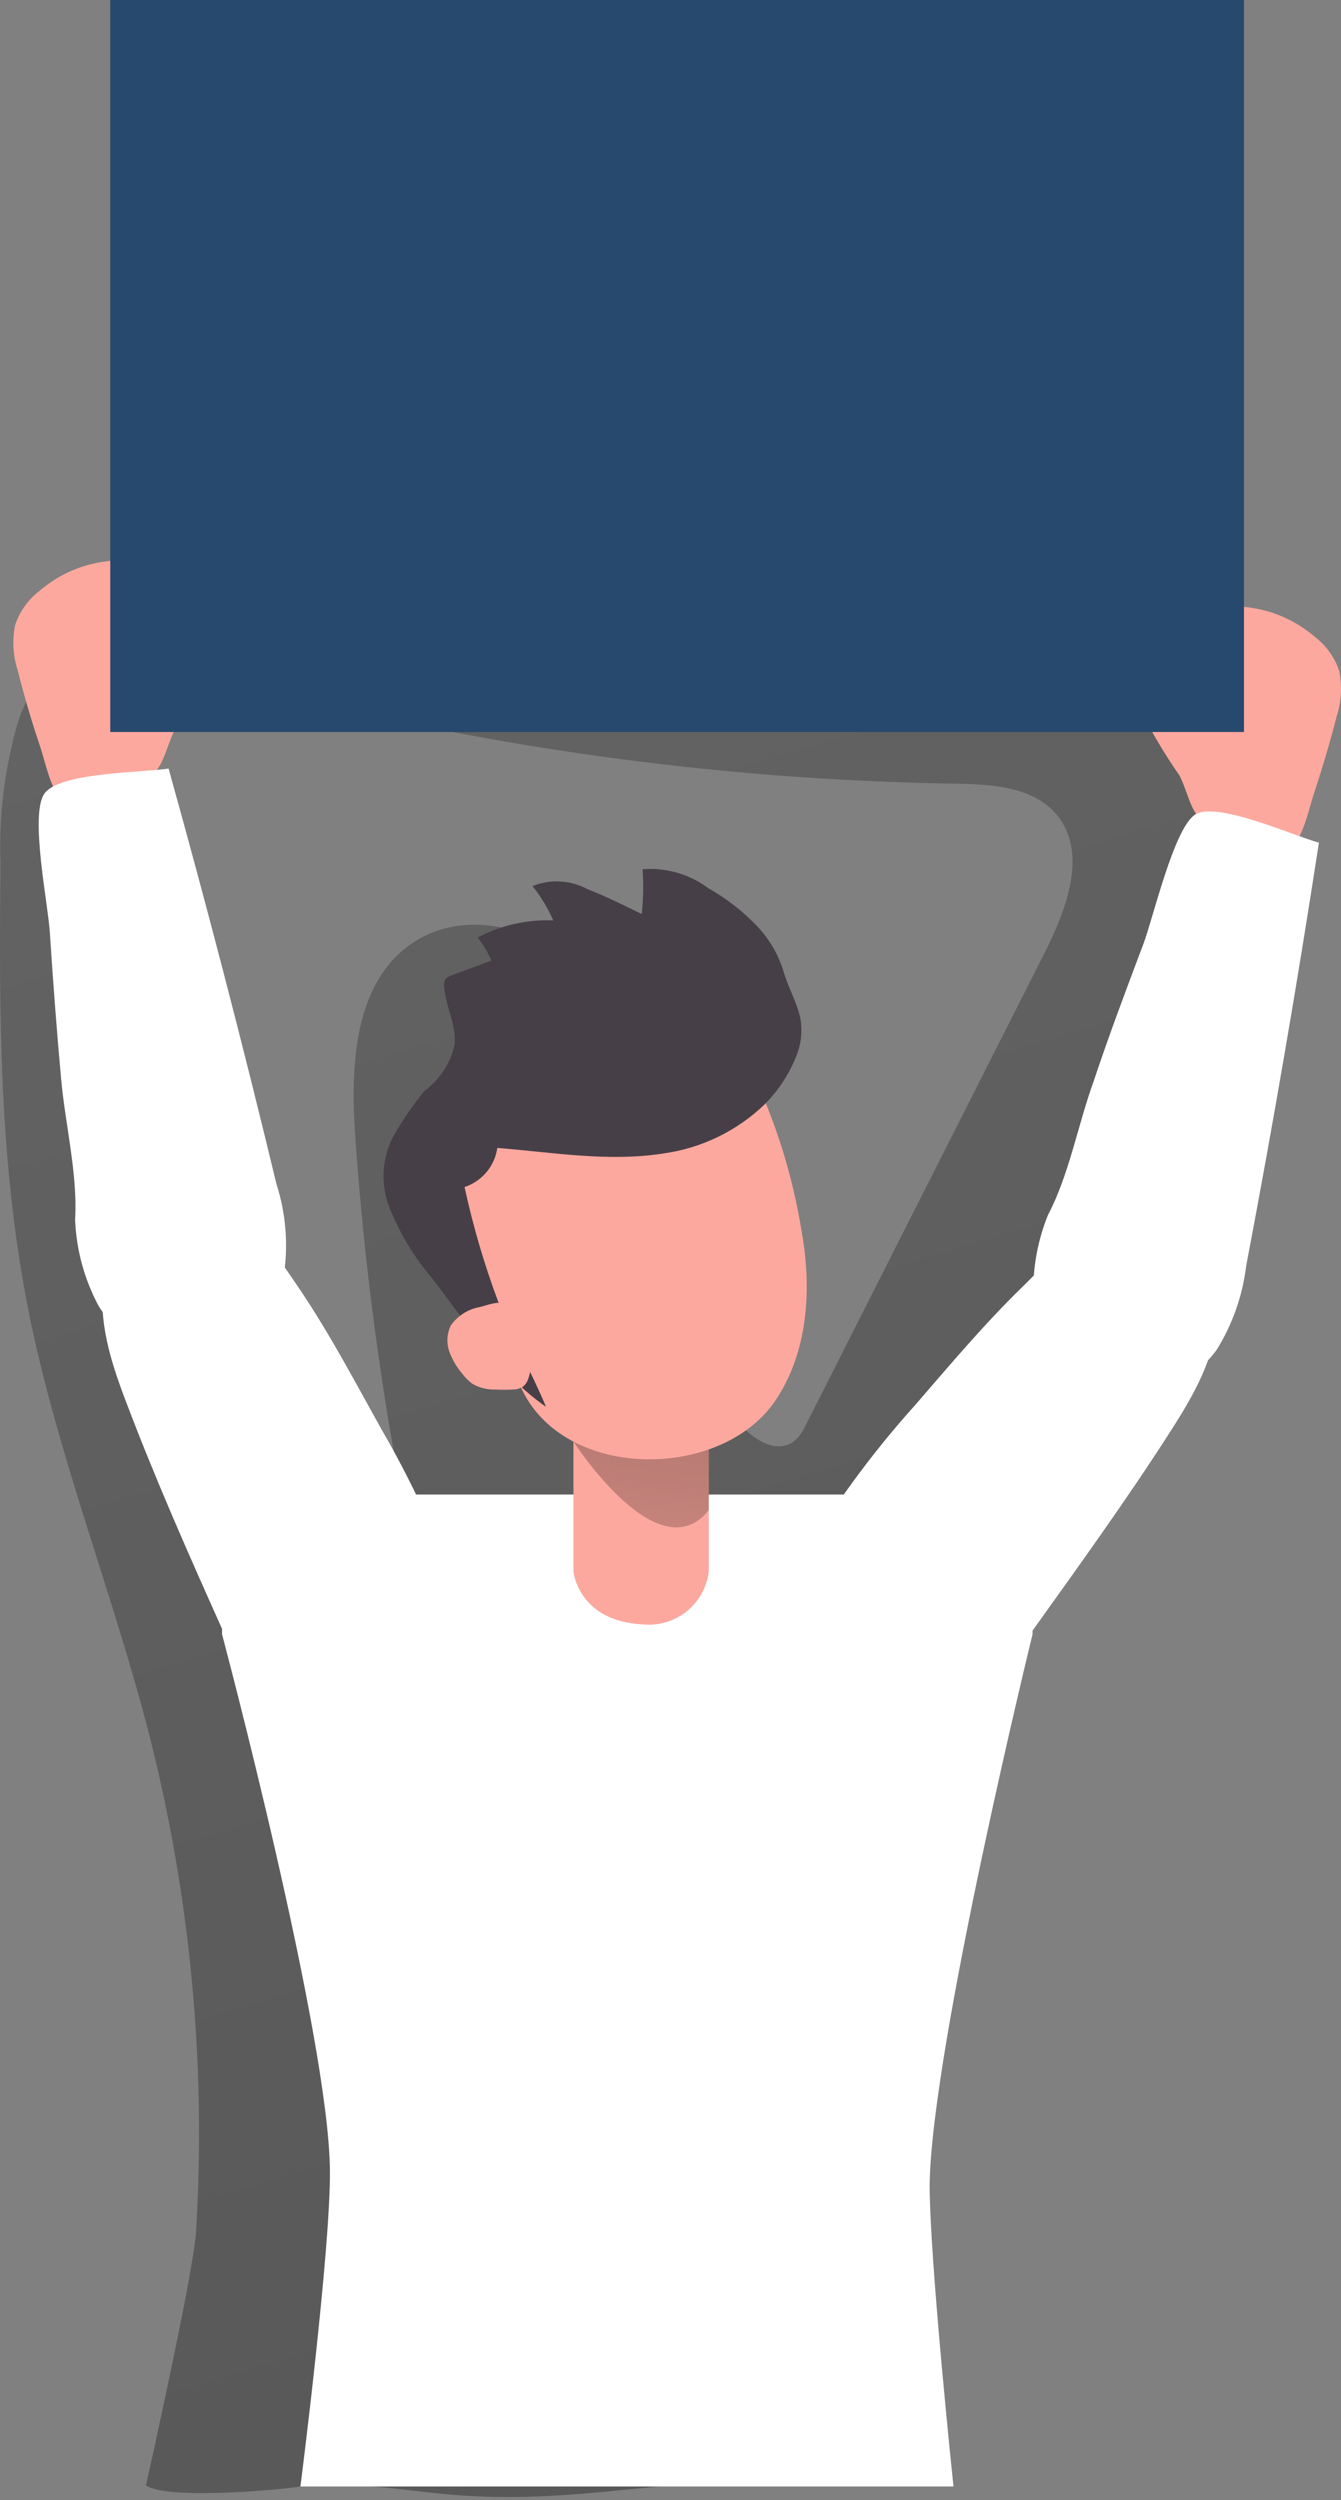 <svg width="300" height="559" viewBox="0 0 300 559" fill="none" xmlns="http://www.w3.org/2000/svg">
<rect x="0" y="0" width="300" height="559" fill="#808080" stroke="none"/>
<path d="M33.644 388.86C25.434 356.557 12.774 325.367 6.29 292.642C-0.193 259.918 -0.231 226.464 0.114 193.164C-0.305 182.272 1.069 171.385 4.18 160.938C7.825 150.695 15.69 141.258 26.125 138.495L41.279 237.667C44.233 257.117 47.263 276.798 54.553 295.213C61.842 313.628 73.735 330.585 90.999 340.214C85.362 311.865 81.518 283.188 79.489 254.355C78.338 238.587 79.106 219.827 92.111 210.965C103.62 202.947 120.616 207.129 130.475 217.219C140.335 227.308 144.862 241.35 147.739 255.122C151.882 274.957 153.609 295.712 162.509 313.896C165.54 320.15 173.52 326.633 178.392 321.569C179.154 320.678 179.787 319.683 180.272 318.615L233.79 212.845C238.7 203.101 243.381 190.555 236.399 182.154C231.104 175.824 221.705 175.325 213.38 175.21C160.254 174.355 107.432 167.011 56.087 153.342C91.958 135.733 132.815 132.395 172.906 131.091C205.861 130.017 240.389 130.477 269.545 145.938C271.109 146.633 272.499 147.669 273.612 148.969C274.807 150.8 275.484 152.922 275.568 155.107C280.552 195.31 273.615 236.092 255.619 272.386C243.726 296.249 227.268 317.617 214.646 341.135C179.888 405.74 175.975 482.775 183.955 555.705C151.307 552.176 130.245 561 97.405 557.432C89.004 556.511 75.538 554.631 67.174 555.936C62.225 556.741 37.519 558.966 32.647 555.705C32.647 555.705 43.274 508.441 43.849 499.08C46.128 462.034 42.686 424.858 33.644 388.86V388.86Z" fill="url(#paint0_linear_18_164)"/>
<path d="M174.364 366.222C171.333 366.222 180.694 346.465 181.231 345.582C188.124 334.378 196.021 323.822 204.825 314.047C212.498 305.185 220.171 296.054 228.572 287.883C236.245 280.21 246.105 270.12 258.189 272.537C267.282 274.455 272.729 284.622 272.346 293.944C271.962 303.267 267.167 311.707 262.141 319.571C252.051 335.339 241.232 350.263 230.26 365.608L174.364 366.222Z" fill="white"/>
<path d="M104.426 376.851C107.342 377.503 102.239 356.173 101.932 355.214C97.48 342.845 91.92 330.904 85.32 319.535C79.566 309.215 74.08 298.78 67.443 288.844C61.343 279.867 53.9 267.859 41.585 267.82C32.301 267.82 24.859 276.644 23.324 285.813C21.79 294.982 24.744 304.305 28.043 313.013C34.68 330.546 42.199 347.541 49.834 364.536L104.426 376.851Z" fill="white"/>
<path d="M81.177 334.151H199.492C203.523 334.044 207.535 334.732 211.3 336.177C215.065 337.621 218.508 339.793 221.433 342.568C224.358 345.343 226.708 348.668 228.347 352.352C229.987 356.036 230.885 360.006 230.989 364.037V365.418C230.989 365.418 208.431 457.492 207.971 488.414C207.971 505.332 213.303 555.935 213.303 555.935H67.213C67.213 555.935 73.965 503.069 73.811 485.345C73.581 455.152 49.68 365.418 49.68 365.418C49.604 361.388 50.323 357.381 51.795 353.629C53.267 349.876 55.464 346.45 58.261 343.546C61.058 340.643 64.399 338.318 68.094 336.707C71.789 335.095 75.766 334.226 79.796 334.151H81.177Z" fill="white"/>
<path d="M299.009 160.248C300.073 156.966 300.284 153.468 299.623 150.082C298.622 147.034 296.723 144.359 294.175 142.409C291.045 139.714 287.36 137.74 283.383 136.626C279.405 135.513 275.232 135.286 271.157 135.964C269.458 136.235 267.844 136.891 266.438 137.882C265.165 138.969 264.088 140.267 263.254 141.718C259.11 148.202 254.852 156.028 257.538 163.24C259.457 166.711 261.558 170.079 263.829 173.33C265.057 175.67 265.671 178.279 266.822 180.658C269.776 186.643 281.131 194.661 288.075 190.21C291.528 188.024 292.833 180.581 294.099 176.975C295.863 171.604 297.551 165.964 299.009 160.248Z" fill="#FCA89E"/>
<path d="M3.989 149.963C2.905 146.685 2.693 143.181 3.375 139.796C4.376 136.748 6.275 134.074 8.823 132.124C11.953 129.429 15.638 127.455 19.615 126.341C23.593 125.227 27.767 125.001 31.841 125.678C33.54 125.95 35.154 126.606 36.56 127.597C37.833 128.684 38.91 129.982 39.744 131.433C43.849 137.917 48.146 145.705 45.46 152.955C43.541 156.426 41.441 159.794 39.169 163.045C37.941 165.385 37.327 167.994 36.176 170.373C33.222 176.357 21.866 184.376 14.884 179.925C11.47 177.739 10.165 170.296 8.899 166.69C7.096 161.319 5.408 155.679 3.989 149.963Z" fill="#FCA89E"/>
<path d="M158.558 351.414C158.124 354.904 156.347 358.087 153.603 360.287C150.859 362.486 147.365 363.529 143.864 363.192C129.363 362.502 128.289 351.414 128.289 351.414V293.868H158.558V351.414Z" fill="#FCA89E"/>
<path d="M128.289 322.296C128.289 322.296 147.24 351.836 158.558 337.642V314.623L128.289 322.296Z" fill="url(#paint1_linear_18_164)"/>
<path d="M115.551 307.643C123.224 331.122 160.821 331.813 173.443 313.168C180.771 302.349 181.653 288.269 179.351 275.417C177.323 262.733 173.446 250.415 167.842 238.856C164.005 231.567 160.169 225.084 151.23 224.048C141.183 223.391 131.157 225.628 122.342 230.493C113.988 234.997 107.449 242.252 103.834 251.028C100.219 259.803 99.751 269.558 102.508 278.64C104.007 283.192 105.921 287.596 108.224 291.799C111.106 296.866 113.557 302.166 115.551 307.643Z" fill="#FCA89E"/>
<path d="M177.97 236.554C176.356 240.459 173.982 244.006 170.988 246.989C164.82 252.885 156.956 256.696 148.507 257.884C136.192 259.841 123.685 257.654 111.255 256.656C110.97 258.652 110.133 260.529 108.838 262.074C107.543 263.62 105.842 264.773 103.927 265.403C105.806 274.076 108.306 282.602 111.408 290.916C114.478 299.049 118.851 306.606 122.15 314.548C111.907 307.489 104.042 295.366 96.561 285.66C92.602 281.014 89.427 275.753 87.162 270.084C86.029 267.244 85.591 264.175 85.885 261.132C86.178 258.089 87.195 255.16 88.85 252.59C90.681 249.562 92.719 246.665 94.95 243.919C98.369 241.403 100.766 237.74 101.702 233.6C102.163 229.264 99.707 225.083 99.362 220.709C99.25 220.091 99.359 219.453 99.669 218.906C100.054 218.497 100.546 218.205 101.088 218.062L109.951 214.763C109.147 212.919 108.102 211.19 106.843 209.622C112.045 206.873 117.882 205.549 123.762 205.786C122.568 203.03 121.006 200.449 119.12 198.113C121.098 197.321 123.226 196.972 125.354 197.091C127.481 197.211 129.557 197.795 131.435 198.803C135.578 200.415 139.568 202.409 143.558 204.366C143.928 201.041 143.992 197.69 143.749 194.353C149.016 193.923 154.257 195.438 158.481 198.611C162.778 201.025 166.663 204.107 169.99 207.742C172.36 210.409 174.138 213.547 175.208 216.949C176.282 220.786 178.239 223.932 179.044 227.653C179.58 230.661 179.206 233.76 177.97 236.554Z" fill="#473F47"/>
<path d="M107.418 292.22C106.095 292.442 104.829 292.926 103.696 293.644C102.563 294.362 101.585 295.3 100.82 296.402C99.981 298.181 99.858 300.213 100.474 302.08C101.129 303.9 102.104 305.589 103.352 307.067C104.012 307.958 104.801 308.747 105.692 309.407C107.22 310.281 108.958 310.719 110.718 310.673C112.085 310.75 113.455 310.75 114.823 310.673C115.517 310.662 116.2 310.492 116.818 310.175C117.475 309.687 117.959 309.001 118.199 308.218C119.158 305.355 119.158 302.257 118.199 299.394C117.571 296.697 116.248 294.211 114.362 292.182C112.636 290.456 109.759 291.568 107.418 292.22Z" fill="#FCA89E"/>
<path d="M234.442 271.657C231.897 277.956 230.808 284.75 231.258 291.529C231.878 296.018 233.825 300.219 236.848 303.595C239.872 306.97 243.834 309.366 248.228 310.474C252.621 311.583 257.246 311.354 261.509 309.818C265.772 308.281 269.479 305.506 272.154 301.849C275.718 296.132 277.984 289.701 278.791 283.012C284.776 251.554 290.198 220.019 295.058 188.407C289.456 186.91 272.039 179.007 267.32 182.153C262.602 185.299 257.998 205.172 255.811 211.003C251.975 221.17 248.138 231.336 244.686 241.694C241.233 251.132 239.161 262.756 234.442 271.657Z" fill="white"/>
<path d="M16.802 272.653C17.067 279.442 18.878 286.082 22.097 292.065C24.516 295.885 28.019 298.897 32.158 300.717C36.297 302.537 40.884 303.083 45.334 302.284C49.785 301.485 53.896 299.379 57.144 296.233C60.391 293.087 62.628 289.045 63.568 284.623C64.496 277.94 63.906 271.135 61.842 264.712C54.348 233.586 46.304 202.626 37.711 171.832C31.995 172.753 13.043 172.638 9.858 177.548C6.674 182.459 10.779 202.178 11.163 208.623C11.853 219.442 12.685 230.248 13.657 241.041C14.539 251.131 17.416 262.563 16.802 272.653Z" fill="white"/>
<path d="M278.293 0H24.667V163.661H278.293V0Z" fill="#27496D"/>
<defs>
<linearGradient id="paint0_linear_18_164" x1="343.703" y1="987.417" x2="-233.102" y2="-937.465" gradientUnits="userSpaceOnUse">
<stop offset="0.01"/>
<stop offset="0.08" stop-opacity="0.69"/>
<stop offset="0.21" stop-opacity="0.32"/>
<stop offset="1" stop-opacity="0"/>
</linearGradient>
<linearGradient id="paint1_linear_18_164" x1="150.041" y1="273.957" x2="132.892" y2="419.089" gradientUnits="userSpaceOnUse">
<stop offset="0.01"/>
<stop offset="0.08" stop-opacity="0.69"/>
<stop offset="0.21" stop-opacity="0.32"/>
<stop offset="1" stop-opacity="0"/>
</linearGradient>
</defs>
</svg>
